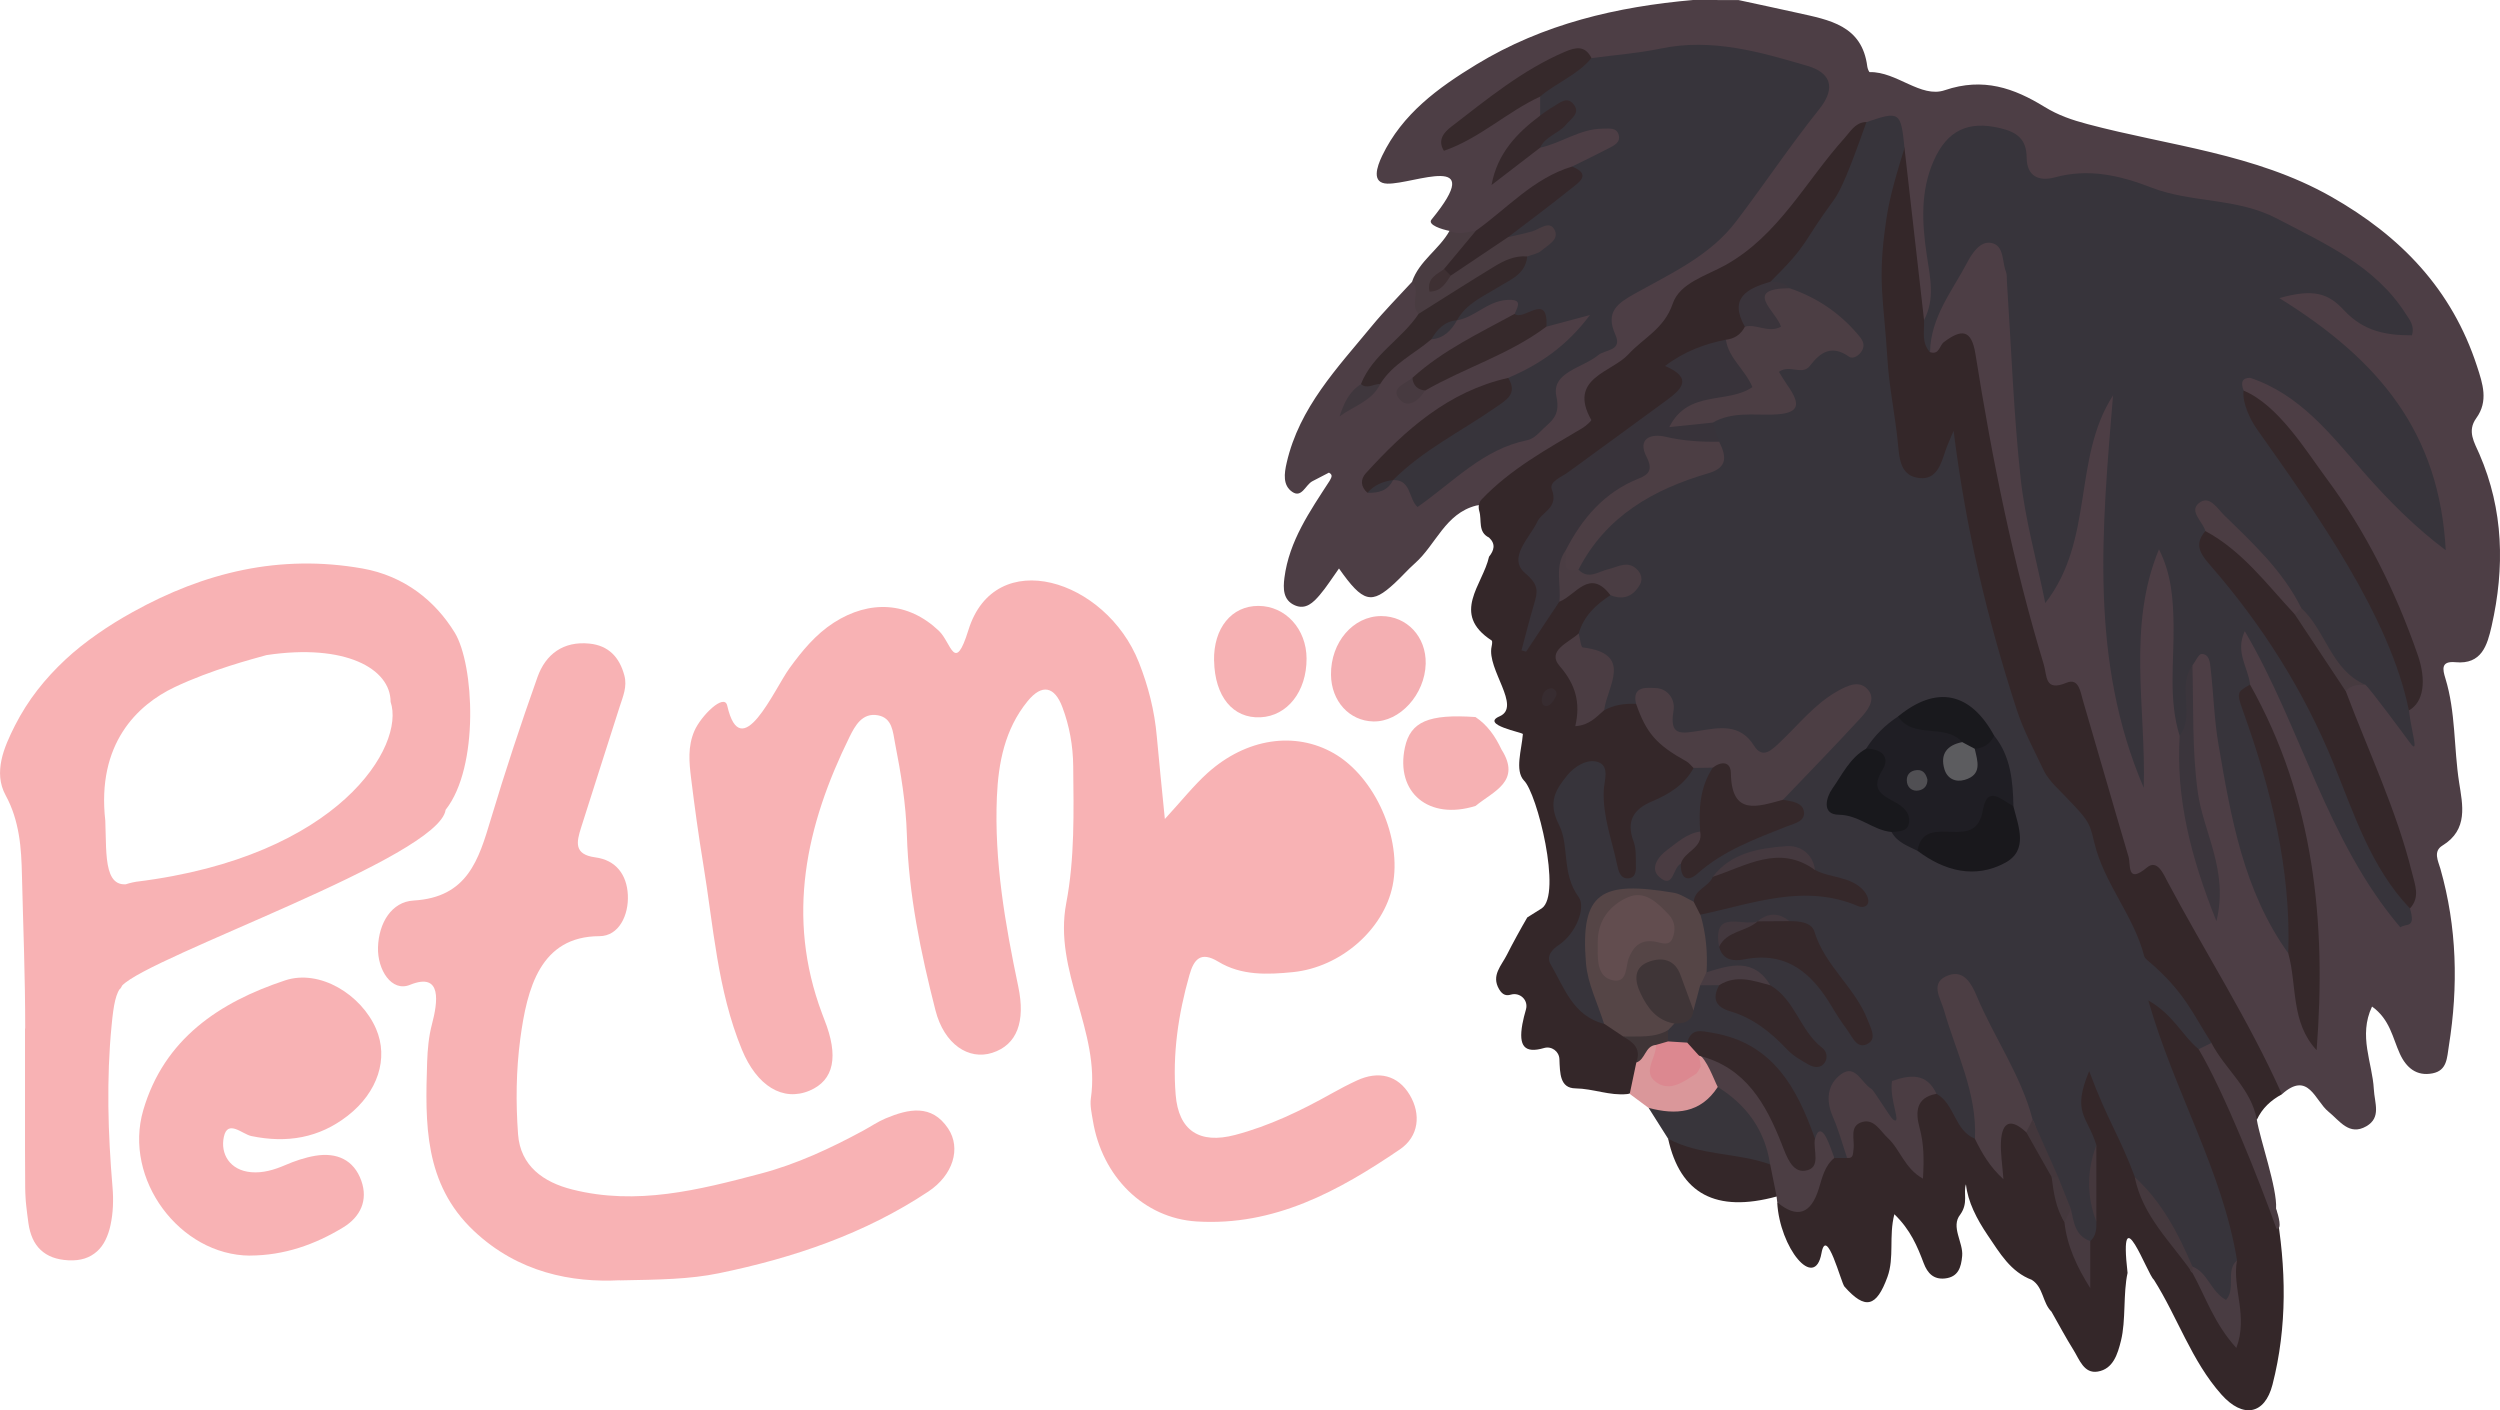 <?xml version="1.0" encoding="UTF-8"?>
<svg id="Layer_1" xmlns="http://www.w3.org/2000/svg" viewBox="0 0 390.74 220.41">
  <defs>
    <style>
      .cls-1 {
        fill: #372c30;
      }

      .cls-2 {
        fill: #342729;
      }

      .cls-3 {
        fill: #45393e;
      }

      .cls-4 {
        fill: #493c41;
      }

      .cls-5 {
        fill: #473b40;
      }

      .cls-6 {
        fill: #473a40;
      }

      .cls-7 {
        fill: #35282b;
      }

      .cls-8 {
        fill: #4c3e44;
      }

      .cls-9 {
        fill: #45383d;
      }

      .cls-10 {
        fill: #4d3e45;
      }

      .cls-11 {
        fill: #43383e;
      }

      .cls-12 {
        fill: #35292b;
      }

      .cls-13 {
        fill: #19191d;
      }

      .cls-14 {
        fill: #18181c;
      }

      .cls-15 {
        fill: #f4afb2;
      }

      .cls-16 {
        fill: #3a343b;
      }

      .cls-17 {
        fill: #624d4f;
      }

      .cls-18 {
        fill: #36292b;
      }

      .cls-19 {
        fill: #43373c;
      }

      .cls-20 {
        fill: #38353b;
      }

      .cls-21 {
        fill: #dc8890;
      }

      .cls-22 {
        fill: #3f3537;
      }

      .cls-23 {
        fill: #3e3033;
      }

      .cls-24 {
        fill: #1f1e24;
      }

      .cls-25 {
        fill: #4a3d43;
      }

      .cls-26 {
        fill: #19181c;
      }

      .cls-27 {
        fill: #4a3c42;
      }

      .cls-28 {
        fill: #3f373d;
      }

      .cls-29 {
        fill: #504f53;
      }

      .cls-30 {
        fill: #44383d;
      }

      .cls-31 {
        fill: #37343b;
      }

      .cls-32 {
        fill: #36292c;
      }

      .cls-33 {
        fill: #f8b2b4;
      }

      .cls-34 {
        fill: #483c42;
      }

      .cls-35 {
        fill: #45393f;
      }

      .cls-36 {
        fill: #4b3d43;
      }

      .cls-37 {
        fill: #5c5c5f;
      }

      .cls-38 {
        fill: #35282a;
      }

      .cls-39 {
        fill: #38333a;
      }

      .cls-40 {
        fill: #3b353c;
      }

      .cls-41 {
        fill: #f6b1b3;
      }

      .cls-42 {
        fill: #554546;
      }

      .cls-43 {
        fill: #493c42;
      }

      .cls-44 {
        fill: #da979a;
      }
    </style>
  </defs>
  <path class="cls-10" d="M264.68,0c2.35,0,4.69,0,7.04.01,3.09.67,6.17,1.32,9.26,2.01,4.92,1.1,10.06,1.93,10.87,8.38.04.31.26.87.38.87,4.23-.09,7.99,4.11,11.73,2.83,6.03-2.05,10.84-.31,15.57,2.59,2.18,1.34,4.3,2.06,6.75,2.71,12.78,3.4,26.16,4.6,38.04,11.32,10.91,6.18,18.92,14.51,22.83,26.53.88,2.7,1.82,5.44-.12,8.11-1.47,2.03-.29,3.81.49,5.61,3.79,8.74,3.98,17.75,1.91,26.89-.68,2.99-1.55,6.03-5.65,5.64-2.32-.22-2,1.14-1.58,2.51,1.63,5.3,1.31,10.86,2.15,16.28.54,3.48,1.47,7.38-2.61,9.87-1.48.91-.67,2.39-.31,3.64,2.59,9.12,2.81,18.34,1.32,27.66-.3,1.87-.26,3.85-2.55,4.3-2.49.49-4.11-.87-5.11-3.06-1.13-2.47-1.54-5.37-4.35-7.38-2.17,4.6.06,8.77.28,12.91.11,2.17,1.2,4.43-1.17,5.8-2.69,1.55-4.17-.87-5.93-2.29-2.1-1.7-3.12-6.43-7.26-2.72-2.3-.47-2.95-2.5-3.92-4.2-4.65-8.05-9-16.27-13.52-24.39-1.04-1.86-1.86-3.79-4.55-4.06-2.8-.28-3.44-2.81-4.13-5.04-2.07-6.65-3.62-13.46-5.93-20.05-.73-2.08-1.45-3.89-3.82-4.8-2.62-1.01-3.15-3.7-3.84-6.08-3.79-13.09-6.61-26.4-9-39.8-.63-3.53.16-8.45-6.26-6.66-.5.14-.91-.86-1.18-1.48,1.43-4.84,2.31-9.92,5.17-14.2,1.39-2.08,3.27-4.14,6.15-3.29,2.54.75,3.42,3.2,3.6,5.55.32,4.15,1.25,8.25,1.24,12.39-.02,10.69.93,21.24,3.55,31.62.29,1.15.35,2.3.14,3.13,3.03-6.47,2.67-14,4.43-21.08.76-3.08.75-7.96,4.77-7.68,4.4.31,3.11,5.13,3.11,8.21,0,5.65-1.17,11.23-1.89,16.82-1.13,8.74,1.89,17.11,2.26,25.71.05,1.13.07,2.29.29,3.42-.97-6.78-.74-13.61-.64-20.42.08-5.76,2.35-10.58,4.74-9.91,4.83,1.34,3.94,5.95,4.23,9.55.54,6.78-1.31,13.59.02,20.39-.27,8.55,1.82,16.68,3.94,23.24-3.75-9.99-4.53-21.92-4.29-34,.53-1.66,1.33-3.44,3.34-2.84,2.12.64,2.77,2.83,2.86,4.85.3,6.82,1.83,13.43,3.19,20.07,1.6,7.81,4.12,15.32,8.21,22.21,1.56,3.29,1.48,6.97,2.19,10.25-.15-17.44-2.37-34.64-10.64-50.54-.53-1.92-1.75-3.6-1.94-5.63-.16-1.67-.42-3.55,1.5-4.31,1.65-.65,2.88.67,3.79,1.81,3.05,3.82,4.76,8.41,6.19,12.95,3.02,9.6,7.97,18.18,13.07,26.71.5.84.95,1.94,2.17.73.54-3.44-.99-6.45-2.02-9.5-1.91-5.66-4.05-11.24-6.35-16.76-.83-1.98-1.82-3.96-1.06-6.23.61-1.27,1.67-1.84,3.02-1.93,2.56-.88,4.02,3.98,6.92,1.3,1.3-1.06.95-2.3.5-3.63-4.97-14.51-12.7-27.37-23.09-38.64-.32-.35-.85-.5-1.28-.77-1.05-.79-1.95-1.68-2.09-3.08-.01-1.12.4-2,1.43-2.53,4.56-.91,7.48,2.06,10.49,4.61,5.23,4.42,9.28,9.97,14.03,14.86,1.27,1.3,2.45,2.72,4.89,4.36-1.38-6.2-3.32-11.28-6.3-15.94-3.8-5.96-8.64-10.89-14.52-14.88-2.14-1.46-6.12-2.94-4.16-6.22,1.96-3.29,5.6-1.49,8.57-.34,3.19,1.23,5.1,4.79,9.45,5.1-2.15-4.7-5.93-7.18-9.66-9.32-6.76-3.87-13.64-7.68-21.79-7.93-1.99-.06-3.93-.69-5.81-1.38-4.75-1.73-9.54-2.78-14.66-1.93-3.15.52-5.7-.65-6.65-3.87-.8-2.72-2.65-3.69-5.17-3.79-2.66-.1-4.29,1.53-5.46,3.68-2.45,4.5-2.13,9.33-1.37,14.12.52,3.22.25,6.29-.77,9.33-.45,1.34-1.19,2.05-2.51.77-3.26-7.98-2.98-16.5-3.73-24.84-1.15-1.53,1.1-6.31-3.95-4.13-3.3,2.62-5.78,5.96-8.2,9.34-3.12,4.37-6.35,8.75-11.18,11.23-8.67,4.45-12.95,13.63-20.86,18.84-.8.53-1.75,1.47-1.64,2.41.61,5.42-3.61,6.97-7.09,9.11-2.83,1.74-5.91,3.13-7.96,5.9-1.16,1.57-2.94,1.21-4.51,1.53-4.85,1.24-6.28,6.11-9.57,9.02-1.12.99-2.1,2.13-3.2,3.14-3.57,3.29-4.89,3.06-8.67-2.33-1.08,1.51-1.96,2.92-3.03,4.17-.97,1.13-2.15,2.32-3.84,1.6-1.91-.81-1.86-2.68-1.66-4.3.74-5.78,4-10.43,7.06-15.16.22-.45.63-.91-.1-1.29-.87.45-1.74.9-2.6,1.35-1.07.57-1.65,2.67-3.13,1.66-1.5-1.02-1.27-2.85-.87-4.57,1.98-8.63,7.91-14.8,13.27-21.31,1.99-2.42,4.21-4.65,6.33-6.96,3.46.57,1.24,3.46,2.09,5.09-.55,2.61-2.34,4.27-4.35,5.81-2,1.52-3.48,3.51-4.74,5.67-.2.22-.41.43-.65.62.44.5-.1.72-.05.05.05-.66-.08.21.36-.28.5-.57.94-1.17,1.31-1.82,2-3.26,5.03-5.37,8.15-7.37,1.51-.57,2.91-1.3,3.97-2.58.37-.32.78-.57,1.22-.79,2.18-1.11,4.12-2.71,6.74-2.87,3.15-.19,4.54.73,2.95,3.97-4.44,4.43-10.66,6.2-15.31,10.17.07-.05.07-.04.07-.04,0,0,.22-.15.28-.2,5.92-3.99,12.59-6.4,18.7-9.89,2.42-.57,5.44-3.17,7.11-.25,1.52,2.66-1.6,4.66-3.58,6.28-2.54,2.08-5.15,4.14-8.48,4.88-8.24,2.46-15.07,7.02-20.39,13.7.55.23,1.04.02,1.55-.06.45-.08.88-.07,1.32-.01,2.54,1.56,4.75,1.52,7.15-.63,3.1-2.78,6.75-4.82,10.71-6.24,2.29-.82,4.29-2.04,4.53-4.75.32-3.57,2.57-5.66,5.4-7.27,2.13-1.21,3.71-2.54,3.71-5.34,0-2.8,1.94-4.63,4.31-5.63,12.92-5.44,19.42-17.18,27.32-27.57,2.41-3.17.55-4.46-2.28-5.22-6.76-1.81-13.52-3.32-20.64-1.96-3.38.65-6.85,1.48-10.37.78-1.75-1.03-3.29-.57-5.07.26-5.14,2.39-9.43,6.02-13.78,9.01,1.94-1.17,4.06-2.63,6.23-4,1.53-.97,3.14-1.98,4.99-.56.63.82.76,1.74.59,2.73-.94,3.15-3.91,4.72-5.67,7.24,1.37-1.6,3.06-2.73,5-3.54,2.1-.97,4.27-1.8,6.46-2.51,2.46-.8,5.38-1.23,6.44,1.63,1.11,2.98-1.77,4.19-3.93,5.39-1.02.56-2.24.58-3.26,1.15-5.95,2.3-10.09,7.36-15.64,10.28-1.74.31-3.54.83-4.61-1.28-1.19-.23-3.5-.95-2.83-1.77,8.8-10.76-2.7-5.53-6.89-5.62-2.54-.06-1.64-2.64-.83-4.34,3.16-6.57,8.72-10.62,14.75-14.29,10.45-6.35,21.93-9.03,33.93-10.08Z"/>
  <path class="cls-33" d="M182.05,128.02c2.66-2.89,4.5-5.23,6.67-7.19,6.08-5.47,13.7-6.57,19.77-3.08,6.43,3.7,10.68,13.28,9.17,20.68-1.39,6.83-8.09,12.75-15.58,13.51-3.98.4-8.06.56-11.66-1.63-2.76-1.68-3.82-.38-4.52,2.09-1.74,6.12-2.66,12.34-2.15,18.7.45,5.6,3.71,7.76,9.29,6.29,5.34-1.41,10.27-3.78,15.07-6.47,1.3-.73,2.62-1.42,3.98-2.05,3.38-1.56,6.41-.82,8.25,2.27,1.79,3.01,1.43,6.49-1.55,8.51-9.57,6.51-19.63,12.02-31.77,11.26-8.24-.51-14.78-7-16.21-15.78-.19-1.15-.47-2.35-.31-3.47,1.52-10.52-5.89-19.84-3.85-30.5,1.34-7.03,1.16-14.24,1.09-21.4-.03-3.21-.59-6.31-1.7-9.25-1.19-3.16-3.14-3.75-5.46-.88-3.53,4.35-4.54,9.58-4.77,14.92-.43,10.03,1.29,19.87,3.34,29.64,1.15,5.48-.18,9.11-4.06,10.36-3.69,1.19-7.52-1.33-8.88-6.64-2.3-9-4.19-18.12-4.47-27.46-.15-4.84-.92-9.57-1.85-14.3-.34-1.77-.42-3.93-2.66-4.35-2.46-.46-3.59,1.64-4.44,3.35-6.83,13.86-9.98,28.13-4.31,43.25.12.31.23.62.35.93,2.3,5.77,1.53,9.51-2.29,11.13-4.19,1.77-8.25-.74-10.58-6.4-3.85-9.35-4.45-19.37-6.07-29.17-.73-4.41-1.33-8.85-1.88-13.29-.3-2.46-.54-4.92.52-7.36,1.03-2.37,4.67-5.96,5.13-3.96,2.16,9.51,7.36-2.58,9.74-5.85,1.97-2.71,4.07-5.27,6.92-7.11,5.59-3.59,11.62-3.29,16.43,1.28,1.94,1.85,2.45,6.83,4.61-.13,4.14-13.36,21.5-7.98,26.64,5.05,1.47,3.72,2.45,7.56,2.8,11.56.35,3.95.77,7.9,1.26,12.91Z"/>
  <path class="cls-33" d="M3.94,160.76c0-2-.02-3.99-.05-5.99s-.08-4-.13-5.99-.11-3.99-.17-5.99-.11-3.99-.16-5.99c-.02-1.07-.06-2.13-.13-3.18s-.18-2.1-.36-3.15-.42-2.08-.75-3.11-.76-2.05-1.31-3.06c-.49-.9-.75-1.81-.84-2.74s0-1.86.19-2.78.51-1.85.88-2.75.8-1.79,1.23-2.64c1.02-2,2.2-3.85,3.52-5.55s2.78-3.27,4.34-4.73,3.25-2.78,5.02-4.02,3.62-2.38,5.54-3.44c2.79-1.55,5.62-2.89,8.5-4s5.8-1.97,8.78-2.58,6.01-.94,9.11-.99,6.26.2,9.5.77c3.27.58,6.11,1.84,8.52,3.58s4.38,3.96,5.9,6.44,2.49,7.72,2.42,13.18-1.18,11.15-3.84,14.52c-.5,3.7-12.08,9.43-24.07,14.8s-24.37,10.39-26.5,12.68c-2.02,4.79-10.38-14.16,2.22-16.24,31.8-3.92,42.08-21.3,39.75-28.12,0-2.59-1.77-4.88-5.08-6.29s-8.16-1.94-14.33-1.01c-2.15.61-8.53,2.25-14.37,5.02-5.83,2.78-12.17,8.85-10.81,20.86.22,5.53-.37,11.61,4.83,9.53,1.22,8.48-1.73,15.65-2.22,16.24s-.83,1.34-1.07,2.34-.4,2.26-.55,3.85c-.21,2.12-.35,4.24-.43,6.35s-.1,4.22-.08,6.33.1,4.22.21,6.33.26,4.22.44,6.33c.04.49.07.99.08,1.48s0,1-.02,1.5-.07,1-.13,1.49-.15.98-.25,1.46c-.18.85-.45,1.63-.79,2.32s-.78,1.29-1.32,1.77-1.17.86-1.91,1.1-1.59.34-2.56.29c-.93-.05-1.76-.21-2.48-.48s-1.34-.66-1.86-1.15-.94-1.09-1.25-1.79-.54-1.51-.66-2.41c-.06-.45-.12-.91-.18-1.36s-.11-.91-.16-1.36-.09-.91-.11-1.37-.05-.91-.05-1.36c-.01-2.08-.02-4.16-.03-6.24s0-4.16,0-6.24,0-4.16,0-6.24,0-4.16,0-6.24c-.04,0-.05,0-.04,0h.04s.04,0,.04,0,0,0-.04,0Z"/>
  <path class="cls-33" d="M96.89,200.1c-7.46.39-15.88-1.16-22.83-7.72-7.81-7.37-7.61-16.85-7.3-26.39.07-1.99.25-4.02.76-5.93.86-3.29,1.69-8.22-3.45-6.13-2.85,1.16-5.09-2.33-4.99-5.85.11-3.83,2.13-7.13,5.55-7.33,8.47-.49,10.19-6.4,12.1-12.76,2.23-7.44,4.67-14.82,7.27-22.14,1.28-3.62,4.06-5.66,8.1-5.26,3.01.29,4.73,2.13,5.49,5,.46,1.74-.22,3.26-.73,4.84-2.03,6.3-4.02,12.62-6.04,18.93-.71,2.24-1.16,4.19,2.21,4.64,3.26.43,4.94,2.72,5.1,5.86.16,3.15-1.38,6.45-4.44,6.46-9.25.02-11.32,8.17-12.37,16.03-.66,5-.71,9.97-.35,14.92.36,4.97,3.97,7.51,8.46,8.64,10.07,2.55,19.78.08,29.43-2.47,5.65-1.49,10.93-3.95,16.06-6.73,1.17-.63,2.28-1.4,3.5-1.91,3.56-1.49,7.19-2.29,9.77,1.58,2.06,3.09.77,7.29-3.09,9.85-9.97,6.62-21.07,10.37-32.72,12.77-4.61.95-9.24,1-15.52,1.12Z"/>
  <path class="cls-2" d="M240.97,141.97c3.2-2.19-.73-18.07-2.8-20-1.43-1.57-.34-4.77-.15-7.24.02-.25-6.71-1.45-3.64-2.77,3.48-1.51-2.02-7.34-1.25-10.9.07-.32.16-.86,0-.96-6.42-4.18-1.36-8.7-.4-13.09.8-1,1.07-1.99,0-2.99-1.78-.86-1.1-2.71-1.52-4.12-.19-.64-.11-1.35.36-1.84,4.5-4.74,10.19-7.85,15.75-11.15.55-.33,1.46-1.15,1.39-1.28-3.71-6.53,3.22-7.43,5.79-10.24,2.37-2.59,5.6-3.98,6.94-7.93,1.1-3.24,5.24-4.36,8.26-6.04,8.3-4.64,12.51-13.08,18.56-19.8.95-1.06,1.62-2.31,3.12-2.53.19-.03.4-.01.59.02,2.76.52,3.46,1.49,2.11,3.64-4.82,7.68-8.84,15.98-16.15,21.79-.15.12-.33.22-.52.29-2.94,1.15-3.73,3.58-3.8,6.43,0,.26-.05.53-.17.76-.62,1.26-1.61,2.08-3.01,2.44-3.14,1.17-6.89,1.62-6.68,6.42.05,1.13-1.22,1.93-2.14,2.62-3.17,2.38-5.83,5.51-9.33,7.32-5.35,2.76-7.85,7.71-10.7,12.44-.97,1.62-1.27,4.38-.5,6.11,1.44,3.23.1,6.09-1.05,8.25.47-1.13,1.14-3.36,3.02-4.9,2.8-1.57,5.51-4.96,8.61-1.16.34.42.5.97.42,1.5-.44,2.82-3,4.4-4.34,6.71-.11.19-.25.37-.42.51-1.38,1.16-2.67,2.61-.85,4.15,1.73,1.47-.11,5.95,4.28,4.93,1.34-.74,2.72-.96,4.14-.7.56.1,1.04.46,1.32.96,2.09,3.76,4.93,6.87,8.36,9.46.5.38.82.98.76,1.61-.21,2.14-1.75,3.53-3.51,4.5-3.35,1.86-5.62,4.05-4.5,8.27.16.6-.05,1.32-.13,1.98-.17,1.38-.61,2.69-2.13,3.03-1.77.4-2.86-.74-3.53-2.14-1.44-3.03-2.02-6.31-2.5-9.61-.1-.65-.09-1.32-.12-2-.09-2.01-3.02-2.54-3.62-.62-.11.35-.12.7-.03,1.02,1.06,3.6-.06,7.73,1.86,10.81,2.12,3.39,1.47,6.49.25,9.44-2.91,7.02-2.64,8.63,3.77,13.25.05.04.1.07.16.1,1.17.7,2.37,1.35,3.51,2.11,2.29,1.24,2.92,3.19,2.37,5.63-.23,1.66-.65,3.21-2.05,4.23-.24.18-.53.28-.83.31-2.71.28-5.29-.85-8.05-.89-2.46-.03-2.43-2.35-2.52-4.58-.05-1.21-1.23-2.07-2.39-1.73-3.05.89-4.02-.26-3.4-3.72.14-.77.34-1.54.56-2.3.42-1.45-.92-2.74-2.37-2.32-.65.19-1.26.11-1.82-.84-1.28-2.17.36-3.68,1.24-5.44.75-1.51,2.29-4.31,3.16-5.79"/>
  <path class="cls-2" d="M317.6,200.05c-3.38-1.26-5.04-4.22-6.92-6.97-1.73-2.56-3.12-5.25-3.41-7.98-.46,1.38.42,2.88-.89,4.73-1.53,1.89.49,4.37.3,6.46-.16,1.8-.61,3.31-2.71,3.53-1.76.18-2.71-.82-3.3-2.38-.99-2.62-2.06-5.22-4.59-7.66-.89,3.45.03,6.75-1.08,9.8-1.72,4.72-3.46,5.19-6.72,1.51-.53-.6-2.8-9.62-3.59-5.22-1.06,5.93-6.54-.85-6.92-7.95,3.05,1.07,4.74.01,5.28-3.2.3-1.8,1.1-3.43,2.67-4.54.53-.4,1.15-.64,1.67-1.06,2.65-6.47,4.44-6.78,9.27-1.7.65.69.98,1.75,2.12,2.01-.01-3.67-2.55-8.33,3.73-9.49,4.2.5,4.14,5.28,7.1,7.02.57.58,1.05,1.22,1.34,1.99,1.28-4.8,2.64-5.35,6.84-2.79,1.57,2.45,2.76,5.1,4.13,7.67.7,2.29,1.17,4.65,2.04,6.89.86,3.06,1.62,6.15,2.02,9.31-.29-2.07-.98-4.08-.61-6.23.42-1.19.71-2.39.71-3.66.16-3.5.33-6.99-.85-10.37-.66-3.58-2.34-6.93-2.43-10.61-.05-2.15-.14-4.75,2.38-5.44,2.67-.74,3.71,1.73,4.5,3.68,2.06,5.05,3.97,10.16,5.21,15.49,1.14,6.21,5.83,10.35,9,15.37,1.82,3.1,3.17,6.46,5,8.91-1.54-2.89-.06-6.79-1.44-10.24-1.61-9.19-5.07-17.76-8.74-26.26-1.38-3.19-2.74-6.38-3.55-9.76-.41-1.72-1.22-3.88.81-4.91,1.88-.95,3.32.76,4.72,1.9,1.71,1.39,2.41,3.53,3.87,5.11,4.46,6.52,7.81,13.55,9.65,21.26.75,1.46.39,3.28,1.5,4.63,1.63,9.21,1.8,18.45-.53,27.52-1.21,4.71-4.64,5.29-7.97,1.55-4.69-5.26-6.85-12.08-10.57-17.96-.98-.75-5.54-13.55-4.11-1.06-.71,3.2-.24,7.42-1.03,10.59-.52,2.1-1.22,4.43-3.63,4.83-2.16.36-2.86-1.88-3.79-3.37-1.22-1.95-2.3-3.99-3.44-5.99-1.43-1.4-1.24-3.81-3.07-4.97Z"/>
  <path class="cls-2" d="M297.66,23.09c1.02,8.97,2.04,17.95,3.06,26.92,1.24,1.5-.25,3.52.95,5.03,1.44.47,1.45-1.05,2.16-1.58,2.7-2.02,4.3-2.08,4.93,1.9,2.6,16.38,5.86,32.62,10.68,48.52.53,1.75.09,4.28,3.55,2.83,1.94-.81,2.18,1.49,2.58,2.83,2.39,8.11,4.7,16.25,7.11,24.36.37,1.23-.32,4.36,2.89,1.68,1.6-1.34,2.59,1.06,3.18,2.18,5.91,11.12,12.75,21.74,17.9,33.27-1.72.93-3.1,2.19-3.92,4-3.83-3.36-5.77-8.03-8.48-12.17-2.93-4.49-5.42-8.97-9.8-12.74-4.41-3.79-6.6-10.25-8.39-16.17-1.26-4.18-2.37-8.3-6.63-10.61-.99-.53-1.59-1.7-2.11-2.74-7.53-15.08-10.53-31.35-13.03-47.04-.64,1.36-2.26,2.85-4.84,2.37-2.84-.53-4.06-2.73-4.58-5.32-1.24-6.19-1.82-12.49-2-18.78-.21-7.8-1.89-15.53-1.1-23.37.48-4.72,2-6.06,5.87-5.38Z"/>
  <path class="cls-33" d="M39.08,196.25c-10.99-.06-19.84-11.96-16.69-22.73,3.26-11.16,11.92-16.89,22.17-20.29,5.42-1.8,11.91,2.22,14.22,7.58,1.98,4.59.29,9.9-4.44,13.58-4.48,3.49-9.52,4.32-15.06,3.17-1.4-.29-3.69-2.65-4.29.11-.58,2.66.92,5.25,4.26,5.54,1.83.16,3.59-.36,5.31-1.1,1.51-.65,3.11-1.2,4.73-1.47,3.33-.55,6.01.62,7.18,3.9,1.09,3.06-.14,5.65-2.8,7.28-4.45,2.72-9.28,4.4-14.58,4.42Z"/>
  <path class="cls-41" d="M189.75,103.28c-.1-5.1,2.74-8.6,6.95-8.58,4.22.02,7.5,3.61,7.51,8.23.02,5.14-3,8.98-7.2,9.18-4.31.21-7.15-3.25-7.25-8.84Z"/>
  <path class="cls-15" d="M215.89,96.29c4.03.01,7.04,3.25,6.94,7.45-.12,4.79-4.03,9.11-8.18,9.02-3.76-.08-6.58-3.18-6.62-7.3-.06-5.07,3.47-9.18,7.86-9.17Z"/>
  <path class="cls-41" d="M230.61,112.07c1.89,1.25,3.11,3.05,4.06,5.06,3.18,5.01-1.27,6.54-4.04,8.83-7.29,2.3-12.56-2.07-11.05-9.13.87-4.04,3.7-5.26,11.02-4.76Z"/>
  <path class="cls-8" d="M286.71,180.97c-1.52,1.24-1.9,3.06-2.43,4.79q-1.85,6.02-6.5,2.16c-.05-.3-.08-.61-.11-.91-1.57-.99-2.26-2.52-2.62-4.25-.43-5.17-4.08-8.37-7.29-11.83-1.24-1.17-2.43-2.37-2.84-4.11-.08-.75.07-1.45.55-2.06,5.17-1.3,7.86,2.23,10.53,5.57,2.15,2.69,3.18,6.1,5.02,9.03,1.05-.69,1.15-1.58,1.56-2.29,3.76-1.73,4.45-1.08,4.14,3.91Z"/>
  <path class="cls-20" d="M268.48,169.89c4.52,2.82,7.38,6.76,8.18,12.09-6.1,1.78-11.57,1.01-15.95-4.02-1.02-1.61-2.03-3.21-3.05-4.82,3.43-1.67,7.13-2.45,10.83-3.26Z"/>
  <path class="cls-2" d="M260.71,177.97c4.98,2.69,10.77,2.16,15.96,4.02.33,1.67.67,3.34,1.01,5.02-9.48,2.58-15.07-.4-16.96-9.04Z"/>
  <path class="cls-4" d="M221.73,49.06c-1.46-1.45.42-3.58-1.03-5.03,1.11-3.26,4.24-5.04,5.85-7.94,1.39.68,2.76.16,4.14-.05,1.06,2.95-1.55,3.75-2.97,5.13.09-.07.03-.05.11-.11,2.81-1.88,4.86-4.73,8.27-5.57.78-.28,1.59-.42,2.37-.66,1.99-.62,4.43-1.92,5.57.76,1.1,2.57-1.02,4.16-3.05,5.41-.42.26-.91.37-1.37.49-4.93.15-8.31,3.57-12.17,5.91-1.8,1.09-3.29,2.87-5.71,1.65Z"/>
  <path class="cls-44" d="M268.48,169.89c-2.69,4.13-6.55,4.41-10.83,3.26-.98-.73-1.95-1.46-2.93-2.18.34-1.63.68-3.26,1.03-4.9,1.13-.99.77-3.4,3.1-3.24.97,3.71,2.9,3.14,6.61,1.93,1.29.74,2.37,3.88,3.02,5.14Z"/>
  <path class="cls-27" d="M345.64,163.01c2.14,4.14,6.23,7.13,7.1,12.02.47,2.99,3.21,10.72,3,13.87.37,1.09,1.01,3.35.06,3.14-2.6-7.35-8.18-21.37-12.16-28.05.03-1.64.83-1.7,2-.97Z"/>
  <path class="cls-31" d="M345.64,163.01c-.67.32-1.34.65-2,.97-2.56-2.09-3.91-5.36-7.87-7.62,4.09,14.31,11.59,26.63,13.87,40.63-.47.54-.33,1.24-.49,1.86-.45,1.75,1.33,4.54-1.23,5.11-2.29.51-2.68-2.47-3.84-3.97-.41-.52-.84-1.03-1.29-1.5-2.93-4.91-6.3-9.54-9.12-14.52-2.39-6.46-4.27-8.82-7.14-16.56-2.75,6.6-.3,6.95,1.13,11.58-.78,3.98-.78,7.96,0,11.94.01,1.11-.02,2.22-.95,3.04-4.34.95-2.55-3.28-4.03-4.75-.21-1.83-1.61-3.3-1.61-5.19-1.84-2.72-2.42-6.06-4.32-8.75-3.53-4.87-4.91-10.86-8.25-15.83-.8-1.19-.92-2.86-2.88-3.81.63,5.08,2.95,9.37,3.89,13.99.57,2.83,2.02,5.83-.83,8.35-3.21-1.3-3.14-5.41-6-7.02-1.96-1.63-4.04-.57-6.08-.24-1,.5,1.26,5.71.07,5.66-1.01-.04-5.09-5.06-5.99-5.45-2.05-.9-2.67,0-2.57,1.97.15,2.7,1.31,5.33.57,8.09-.66,0-1.32,0-1.97,0-.42-1.07-.75-2.18-1.27-3.19-.65-1.24-1.34-1.42-1.76.19-2.94,0-2.96-2.67-3.82-4.41-2.47-5-6.03-8.53-11.57-10.01-1.75-.47-3.19-.34-4.7.44-1.04.2-2.01.05-2.89-.55-.58-.57-.79-1.28-.75-2.08.12-.75.46-1.4.93-1.98.76-.86,1.57-1.68,2.23-2.63.72-1.22,1.21-2.62,2.49-3.43.95-.39,1.9-.39,2.85-.03,3.45,4.32,9.31,5.51,12.82,9.84-1.55-2.84-3.27-5.52-5.41-7.92-1.42-2.24-3.65-2.68-6.06-2.73-1.43-.03-3.05.62-4.08-1.03-1.24-2.64-1.55-5.37-.79-8.19,6.46-5.06,13.84-5.7,20.93-4.68-.55-.2-1.76-.69-2.74-1.6-3.96-4.37-8.7-3.96-14.08,1.26-1.32,1.5-2.69,2.94-4.72,3.47-3.07-.26-5.95-1.45-9.18-1.29-3.98.2-5.62,2.09-5.87,5.77-.19,2.84.03,5.61,1.2,8.23.82,1.84,1.61,3.66.22,5.58-4.84-1.25-6.2-5.66-8.34-9.32-.74-1.25.29-2.34,1.21-2.95,2.86-1.88,4.32-5.99,3.18-7.54-2.71-3.69-1.43-8.05-3.05-11.23-1.89-3.69-.45-5.66,1.28-7.82,1.03-1.29,3.1-2.64,4.79-2.06,1.88.64.97,2.92.9,4.42-.18,4.09,1.3,7.82,2.1,11.69.21.99.53,2.15,1.72,2.07,1.32-.09,1.21-1.39,1.2-2.33-.01-1.15.03-2.39-.36-3.43-1.19-3.17-.03-5.05,2.91-6.28,2.63-1.11,5.03-2.57,6.47-5.2.89-.92,1.89-.94,2.96-.37,1.67,3.45-.15,6.63-.76,9.9-.98,1.82-2.87,2.58-4.43,3.73-1.38,1.01-.39,1.11.45,1.33,1.01.35,1.85.3,2.71-.47,2.86-2.56,6.34-4.02,9.85-5.44,1.62-.66,3.68-1.1,2.69-3.7-.1-2.86,2-4.43,3.67-6.25,2.55-2.78,5.57-5.14,7.35-8.67-3.25.57-5.33,2.87-7.44,5.03-3.05,3.12-6.02,5.22-10.29,1.68-1.88-1.56-4.49-.82-6.8-.65-2.69.2-4.55-.55-4.97-3.56-.32-2.26-1.22-3.91-3.97-2.59-1.75-.07-3.44.14-5,1.01-1.59-3.06-.54-7.33-4.45-9.41-.72-.38-.21-1.8.47-2.59.78-2.71,2.67-4.51,4.95-5.98,1.45-1.24,2.02-2.18-.57-2.69-1.71-.34-4.01,1.6-5.1-1.24.72-5.85,4.8-9.13,9.42-11.77,2.98-1.7,5.81-3.71,9.11-4.84,1.46-.5,2.81-1.11,2.47-3.08-.3-1.16-.51-2.32,0-3.48,1.74-2.91,4.82-2.33,7.48-2.83,1.52-.29,3.69.05,2.83-2.68-.95-3,.5-4.18,3.22-4.8,2.38-.54,4.08-2.86,7.3-2.49-2.26-3.67-5.75-4.8-8.72-6.58-.91-.74-2.01-1.3-2.44-2.5,6.24-6.19,4.75-5.77,9.9-12.76,1.12-1.51,2.5-4.77,5.12-12.21,5.2-1.78,5.39-1.65,5.96,4.03-1.96,6.28-2.5,8.81-2.89,11.5-1.37,9.35-.36,12.06.22,21.5.27,4.45,1.23,8.85,1.65,13.3.23,2.47.46,5,3.36,5.3,2.7.28,3.36-2.2,4.06-4.28.25-.75.59-1.47,1.27-3.12,1.95,15.58,5.36,29.73,9.87,43.6,1.07,3.3,2.76,6.4,4.25,9.55.42.88,1.27,1.87,1.72,2.33,5.36,5.51,5.31,5.37,6.16,8.91,1.54,6.43,6.17,11.39,7.79,17.72.07.29.44.6.61.74,5.7,4.82,6.98,8.29,9.92,12.85Z"/>
  <path class="cls-31" d="M301.67,55.05c-1.4-1.47-.87-3.31-.95-5.03,1.77-3.33.93-6.76.42-10.19-.74-4.98-1.01-9.94,1.09-14.7,2.12-4.8,5.42-6.28,10.36-5.11,2.61.62,4.15,1.68,4.17,4.62.02,2.85,1.83,3.78,4.41,3.08,5.25-1.44,10.17-.31,15.07,1.59,6.32,2.45,13.39,1.56,19.66,4.86,7.53,3.96,15.3,7.35,20.11,14.88.61.95,1.42,1.88.96,3.36-4,.01-7.54-.61-10.6-3.91-2.45-2.64-4.69-3.43-10.12-1.91,15.66,9.71,25.03,21.07,26.01,39.41-4.78-3.58-8.9-7.72-12.8-12.17-5.11-5.84-9.93-12.17-17.78-14.78q-1.8.02-1,2l2.01,1.96c7.64,12.54,15.31,25.07,21.95,38.18,1.07,2.12,3.15,3.99,2.04,6.78-1.09,3.25,2.13,11.06-.09,8.01-.54-.74-6.17-8.39-6.92-8.98-3.36-.21-5.53-1.87-6.98-4.99-1.01-2.18-2.63-4.08-4.05-6.07-2.9-4.94-6.47-9.33-10.82-13.06-.73-.62-1.89-2-2.08.46-.8,2.21.86,3.53,2,4.77,10.81,11.7,17.03,26,22.89,40.46,1.85,4.55,5.54,8.25,6.03,13.39.96,3.24-.54,2.29-1.5,2.98-11.54-13.57-15.46-31.23-24.31-46.29-1.55,3.27.53,5.65.83,8.34-.79,2.79.81,5.09,1.79,7.4,3.59,8.44,5.1,17.34,6.06,26.35.3,2.84.92,6-1.88,8.25-7.01-9.77-8.96-21.25-10.92-32.7-.67-3.9-.76-7.9-1.22-11.83-.1-.89-.17-2.23-1.4-2.25-.47,0-.96,1.16-1.44,1.8-1.04,2.67-.2,5.46-.53,8.16-.13,1.06.82,2.84-1.47,2.83-1.78-5.7-.86-11.56-.95-17.34-.06-4.01-.32-7.92-2.28-11.8-5.01,12.04-2.01,24.81-2.38,37.27-8.54-19.91-6.51-40.57-4.8-61.33-6.37,9.87-2.86,22.51-10.59,32.46-1.38-6.79-3.16-13.12-3.86-19.57-1.1-10.2-1.46-20.48-2.14-30.72-.03-.5.03-1.04-.14-1.48-.65-1.61-.23-4.16-2.35-4.53-1.68-.3-2.95,1.62-3.67,2.99-2.37,4.51-5.77,8.62-5.85,14.09Z"/>
  <path class="cls-31" d="M238.7,40.09c.74-.29,1.63-.41,2.2-.9,1.03-.89,2.94-1.79,2.02-3.36-.81-1.39-2.29,0-3.47.34-1.23.35-2.49.6-3.73.89-.51-2.96,2.19-3.67,3.68-5.22,1.97-2.07,5.3-2.67,6.29-5.8,1.9-.94,3.8-1.85,5.68-2.83.84-.44,1.95-.91,1.63-2.11-.32-1.23-1.55-.99-2.48-.99-3.56,0-6.45,2.25-9.8,2.97-.69-1.49.29-2.43,1.17-3.37,2.35-2.53-1.67-.47-1.17-1.64,0-.99,0-1.97,0-2.96.9-4.37,4.14-5.63,8.03-6.03,3.6-.48,7.25-.75,10.81-1.49,7.98-1.67,15.5.52,22.95,2.71,3.41,1,4.63,3.25,1.84,6.75-4.55,5.69-8.6,11.77-13.02,17.58-4.04,5.32-10.06,8.05-15.68,11.19-2.82,1.57-4.79,2.89-3.18,6.47,1.17,2.6-1.59,2.31-2.67,3.21-2.43,2.02-7.37,2.66-6.54,6.46.73,3.3-1.1,3.99-2.51,5.5-.55.58-1.3,1.19-2.05,1.34-6.87,1.38-11.45,6.45-17.14,10.44-1.39-1.17-.99-4.35-3.83-4.2-.69-3.01,1.93-3.8,3.56-5.19,4.58-3.9,10.54-5.94,14.43-10.78,4.81-2.07,9.06-4.86,12.78-9.83-2.8.75-4.79,1.28-6.78,1.81-1.29-1.59-3.9.1-4.99-1.99.62-1.36,1.2-2.37-1.32-2.17-2.99.24-4.89,2.68-7.67,3.17-.76-2.24.78-3.25,2.25-4.38,2.75-2.12,6.17-3.17,8.72-5.59Z"/>
  <path class="cls-2" d="M376.65,141.97c-6.13-6.44-8.73-14.81-11.96-22.72-4.64-11.34-11.05-21.45-19.02-30.65-1.45-1.68-2.99-3.32-.98-5.6,2.04-1.07,3.46.06,4.8,1.37,3.54,3.46,6.97,7.03,9.71,11.19,2.72,4.01,5.94,7.73,7.44,12.48,3.54,9.41,7.91,18.52,10.34,28.34.47,1.92,1.32,3.82-.31,5.6Z"/>
  <path class="cls-38" d="M376.5,111.04c-2.97-14.74-14.62-31.05-23.78-44.01-.86-1.22-2.3-3.94-2.06-5.98,5.42,2.24,9.78,9.44,12.94,13.7,6.24,8.4,10.87,17.76,14.3,27.66,1.33,3.85.98,7.32-1.41,8.63Z"/>
  <path class="cls-38" d="M357.65,149c.44-13.15-2.68-25.63-7.08-37.89-1.04-2.9-.93-2.94,1.1-4.11,10.05,17.88,11.94,37.19,10.41,57.14-4.07-4.37-3.04-10.09-4.43-15.14Z"/>
  <path class="cls-38" d="M235.72,59.06c1.52,2.47-.24,3.43-1.96,4.62-5.38,3.74-11.34,6.65-16.03,11.35,0,0,0,0,0,0-1.12,1.1-2.69,1.27-4,1.99-1.08-.94-1.13-2.09-.25-3.06,6.18-6.79,12.9-12.79,22.23-14.89Z"/>
  <path class="cls-12" d="M238.7,40.09c-.27,2.76-2.56,3.57-4.51,4.78-2.35,1.46-5.03,2.56-6.46,5.18,0,0,0,0,0,0-1.41.9-2.6,2.09-4.01,2.98-2.7,2.3-6.05,3.84-8,6.99-1,.27-1.99,2.37-3.01.01,1.83-4.63,6.39-7.01,9.02-10.98,3.93-2.47,7.84-4.97,11.8-7.38,1.56-.95,3.23-1.75,5.16-1.59Z"/>
  <path class="cls-18" d="M248.74,9.07c-2.18,2.67-5.49,3.84-8.03,6.03-5.21,2.41-9.45,6.54-15.03,8.47-1.09-1.72.1-2.96,1.14-3.76,5.63-4.33,11.12-8.87,17.75-11.71,1.75-.75,3.15-1.01,4.17.96Z"/>
  <path class="cls-18" d="M236.72,49.05c1.45,1.21,5.26-3.53,4.99,1.99-5.79,4.36-12.78,6.44-18.98,10.01-2.12.78-2.8.14-1.98-1.99,4.72-4.3,10.45-6.98,15.97-10Z"/>
  <path class="cls-7" d="M245.69,26.03c3.13,1.24,1.06,2.49-.12,3.44-3.22,2.6-6.56,5.07-9.86,7.59-2.99,2.01-5.99,4.02-8.98,6.03-.95.25-1.29-.09-1.04-1.04,1.66-2,3.33-3.99,4.99-5.99,4.9-3.49,8.98-8.2,15-10.02Z"/>
  <path class="cls-40" d="M340.67,115.01c2.47-3.34-.47-7.66,2-11,.18,6.59-.07,13.15.83,19.76.86,6.33,4.86,12.24,2.92,20.21-4.04-10.08-6.34-19.24-5.75-28.98Z"/>
  <path class="cls-32" d="M240.71,18.06c.68-.47,1.34-.98,2.06-1.39.97-.54,2.08-1.63,3.09-.47,1.28,1.46-.31,2.33-1.1,3.29-1.16,1.4-3.23,1.79-4.04,3.59-2.53,1.95-5.07,3.89-7.6,5.84.91-4.97,3.97-8.13,7.6-10.85Z"/>
  <path class="cls-5" d="M366.63,108.03c-2.66-4-5.31-8.01-7.97-12.01.07-.6.41-.93,1-1,3.87,3.55,4.67,9.66,9.99,11.99-1.12,0-2.23.06-3.03,1.02Z"/>
  <path class="cls-28" d="M212.71,60.04c1.01.85,2-.09,3.01-.01-1.3,2.68-4.15,3.42-6.35,5.05.67-2.02,1.48-3.87,3.34-5.03Z"/>
  <path class="cls-6" d="M220.75,59.05c.12,1.2.8,1.85,1.98,1.99-.94,1.54-2.63,2.84-3.9,1.46-1.7-1.83.83-2.5,1.92-3.46Z"/>
  <path class="cls-31" d="M223.72,53.03c.91-1.57,2.06-2.81,4.01-2.98-.9,1.59-2.05,2.83-4.01,2.98Z"/>
  <path class="cls-31" d="M213.73,77.02c1.06-1.22,2.43-1.79,4-1.99-.82,1.69-2.3,2.05-4,1.99Z"/>
  <path class="cls-39" d="M267.71,66.05c.33,1,.67,1.99,1,2.99-.57.34.1-.08-.3.39-2.39,2.8-7.03-.72-8.34,2.15-1.36,2.99-3.05,4.79-5.76,6.18-3.96,2.04-6.27,5.61-8.29,9.4-1.27,2.12-.54,4.91-2.3,6.87-1.73,2.61-3.46,5.22-5.2,7.83-.24-.07-.48-.14-.72-.21.65-2.41,1.25-4.83,1.96-7.21.57-1.93.82-2.99-1.35-4.82-2.87-2.41.69-5.57,1.84-8.03.77-1.65,3.4-2.2,2.29-5.1-.46-1.21,1.5-1.92,2.56-2.69,5.1-3.7,10.17-7.44,15.27-11.16,2.41-1.76,4.35-3.52-.13-5.44,3.13-2.37,6.23-3.43,9.5-4.11.58.61,1.39.92,2,1.46,1.77,1.57,3.6,3.44,3.11,5.89-.55,2.75-3.27,2.76-5.56,3.26-.53.11-5.08-1.01-1.59,2.35Z"/>
  <path class="cls-8" d="M255.71,110c-.69-2.89,1.8-2.49,3.05-2.46,1.88.05,3.1,1.76,2.81,3.49-.68,4.02,1.07,3.66,4.08,3.18,2.93-.46,6.3-1.21,8.5,2.34,1.35,2.18,2.82.61,4.06-.55,2.9-2.73,5.37-5.93,8.92-7.94,1.68-.95,3.6-1.88,4.93-.13,1.16,1.53-.27,3.23-1.36,4.41-3.94,4.28-8,8.44-12.02,12.65-4,3.86-7.99,3.05-9.7-1.99-.35-1.05,0-2.39-1.3-3.02-1,.01-2,.03-3,.04-.36-.34-.66-.77-1.07-1-4.71-2.62-6.29-4.41-7.9-9.03Z"/>
  <path class="cls-8" d="M267.71,66.05c-2.07.21-4.14.42-6.8.7,2.93-5.89,9.14-3.57,12.99-6.25-1.16-2.75-3.72-4.49-4.15-7.4,1.35-.15,2.34-.82,2.97-2.04.9-.94,1.99-1.7,1.99-3.24,0-3.86,2.32-3.66,5-2.77,4.16,1.41,7.69,3.76,10.56,7.1.65.76,1.36,1.53.77,2.62-.43.8-1.42,1.42-2.04.98-2.68-1.87-4.43-.78-6.12,1.43-1.2,1.57-3.18-.28-4.84.94.44.7.83,1.38,1.28,2.02,2.15,3.05,2.14,4.56-2.36,4.66-3.04.07-6.34-.43-9.24,1.24Z"/>
  <path class="cls-42" d="M265.73,154c-.35,1.3-.7,2.61-1.04,3.91-2.74.21-2.58-2.38-3.61-3.8-.57-.79-1.05-1.92-2.18-1.23-1.13.69-.37,1.77.04,2.59.79,1.57,2.53,2.57,2.77,4.5-.33.35-.66.69-.99,1.04-2,2.66-4.55,1.5-7,1-1.01-.67-2.02-1.35-3.02-2.02-.98-3.15-2.56-6.25-2.82-9.45-.92-11.22,2.44-12.89,13.7-11.01,1.1.18,2.11.93,3.16,1.41.91.38,1.51.92,1.03,2.02.88,2.95,1.14,5.96.96,9.01.12.89-.41,1.46-.97,2.02Z"/>
  <path class="cls-36" d="M246.74,99c.21.76.34,2.16.64,2.19,8,.98,3.83,6.02,3.34,9.81-1.22,1.05-2.29,2.35-4.51,2.5.84-3.64.08-6.48-2.44-9.4-2.08-2.41,1.42-3.66,2.98-5.1Z"/>
  <path class="cls-25" d="M243.72,94.04c.33-2.67-.82-5.53.99-8.02,1.44.49,1.08,2.17,2,3.01,1.55,1.62,3.08.31,4.61-.05,1.56-.36,3.14-1.48,4.62.1.6.64.82,1.51.37,2.3-1.05,1.83-2.58,2.47-4.61,1.64-3.25-4.3-5.4.03-7.97,1.02Z"/>
  <path class="cls-16" d="M279.7,45.05c-7.38.05-2.12,3.56-1.33,6.01-2,1.07-3.88-.51-5.66,0-2.54-4.52.39-5.95,3.96-7.02,1.11.02,2.22.05,3.03,1.01Z"/>
  <path class="cls-22" d="M253.7,162.02c2.37-.09,4.8.26,7-1,0,.58,0,1.17.01,1.75-.48.73-1.13.85-1.91.55-1.7.16-1.62,2.3-3.06,2.75.81-2.11-.42-3.18-2.05-4.05Z"/>
  <path class="cls-1" d="M242.54,107.57c.81.25.88.86.55,1.45-.29.51-.72,1.19-1.2,1.3-.86.2-.98-.61-.88-1.25.13-.83.58-1.45,1.53-1.5Z"/>
  <path class="cls-8" d="M308.68,177.98c.34-7.18-2.95-13.47-4.85-20.11-.54-1.9-2.34-4.38.78-5.46,2.36-.82,3.56,1.39,4.32,3.21,2.73,6.54,6.95,12.41,8.76,19.36.67,1.17.8,2.06-1,1.99-2.35-2.19-3.79-1.75-3.95,1.52-.08,1.75.22,3.53.39,5.82-2.15-1.96-3.37-4.09-4.46-6.32Z"/>
  <path class="cls-36" d="M295.69,168.97c2.79-.98,5.42-1.36,6.98,1.99-3.29.58-3.29,2.95-2.64,5.34.67,2.47.7,4.89.52,7.92-2.89-1.61-3.55-4.56-5.49-6.35-1.18-1.09-2.13-3.04-3.99-2.51-2.14.61-1.13,2.79-1.38,4.32-.1.62.04,1.42-1,1.3-.73-2.16-1.32-4.38-2.23-6.45-1.15-2.61-.82-5.11,1.3-6.64,2.26-1.63,3.17,1.39,4.72,2.29.42.24,2.99,4.53,3.4,4.8,1.47,1-.63-3.07-.17-6Z"/>
  <path class="cls-43" d="M342.67,197.96c2.42.93,2.82,3.87,5.25,5.22,1.59-1.82-.12-4.57,1.71-6.18-.79,4.28,1.8,8.66-.1,13.68-3.48-3.83-4.8-8-6.86-11.73-.3-.22-.4-.44-.3-.66.1-.22.2-.33.3-.33Z"/>
  <path class="cls-3" d="M342.67,197.96c0,.33,0,.66,0,.99-3.33-4.8-7.82-8.9-9.02-14.98,4.24,3.87,6.81,8.81,9.02,13.99Z"/>
  <path class="cls-6" d="M323.67,188.97c.45,2.01.65,4.17,3.03,5.01,0,2.45,0,4.9,0,7.36-2.04-3.25-3.64-6.58-4.04-10.35-.66-1.17-.8-2.08,1.01-2.02Z"/>
  <path class="cls-19" d="M316.69,176.96c.33-.66.67-1.33,1-1.99,1.33,3,2.66,6,3.99,8.99-.33.66-.67.66-1.02,0-1.32-2.34-2.65-4.67-3.97-7.01Z"/>
  <path class="cls-9" d="M327.65,190.94c-1.51-3.98-1.51-7.96,0-11.94,0,3.98,0,7.96,0,11.94Z"/>
  <path class="cls-30" d="M320.66,183.97c.34,0,.68,0,1.02,0,.67,1.67,1.33,3.33,2,5-.34.67-.67,1.34-1.01,2.02-1.36-2.14-1.69-4.57-2.01-7.01Z"/>
  <path class="cls-38" d="M263.71,162.96c.62-2.35,2.23-1.82,3.96-1.53,9.42,1.59,13.18,8.59,16,16.53-.35,1.78,1.1,4.64-1.55,5.02-2.03.29-2.89-2.24-3.63-4.14-2.48-6.29-5.64-12-12.92-13.83-1.48.09-2.32-.4-1.86-2.06Z"/>
  <path class="cls-21" d="M263.71,162.96c.62.69,1.24,1.37,1.86,2.06.08.56.17,1.12.25,1.67-.26.4-.43.95-.81,1.19-1.89,1.2-3.99,2.81-6.15,1.27-2.28-1.62.09-3.86-.05-5.83.64-.18,1.27-.36,1.91-.55,1,.06,1.99.12,2.99.19Z"/>
  <path class="cls-23" d="M225.7,42.04c.35.35.69.69,1.04,1.04-.79,1.2-1.52,2.49-3.32,2.5-.43-2.16,1.18-2.68,2.29-3.54Z"/>
  <path class="cls-24" d="M299.7,132.98c-1.51-.77-3.18-1.31-4.06-2.95.01-.66.31-1.62-.11-1.92-3.95-2.82-3.43-7.11-3.85-11.11,1.3-2.04,2.97-3.7,4.99-5.02,3.73.22,7.78-.57,10.34,3.29.45,1.14-.75,2.07-.43,3.24.92-.23.95-1.17,1.45-1.72.9-1.25,2.13-1.84,3.67-1.79,2.58,3.24,2.91,7.09,2.99,11-.68.47-1.75.6-2.1,1.23-2.37,4.15-6.29,4.87-10.53,5.02-.82.03-1.54.56-2.35.73Z"/>
  <path class="cls-38" d="M279.68,143.97c1.55-.01,3.46.18,3.9,1.63,1.63,5.36,6.39,8.75,8.34,13.85.47,1.23,1.4,2.84.11,3.62-1.76,1.08-2.45-.94-3.28-2.05-.89-1.19-1.7-2.44-2.46-3.71-3.08-5.17-6.99-8.66-13.63-7.37-1.58.31-3.41.24-3.96-1.96.14-4.16,3.98-2.7,6.03-3.98h-.01c1.65-.8,3.31-.74,4.97-.03Z"/>
  <path class="cls-8" d="M246.71,89.03c-3.15.65-1.56-1.86-2-3.01,2.57-5,6.03-9.09,11.43-11.23,1.57-.62,2.24-1.38,1.21-3.38-1.48-2.88.67-3.68,2.95-3.15,2.8.66,5.57.82,8.4.78,1.11,2.22,1.4,4.03-1.69,4.93-8.6,2.51-16.01,6.7-20.3,15.06Z"/>
  <path class="cls-38" d="M267.69,119.99c1.36-1.05,2.81-.99,2.84.85.1,6.79,4.21,5.21,8.16,4.16,1.31.24,3.01.4,3.25,1.8.28,1.62-1.59,1.93-2.72,2.38-4.9,1.96-9.85,3.74-13.91,7.36-1.68,1.5-2.67.59-2.6-1.53-1.03-2.9,2.21-3.24,3.02-5.04-.24-3.5-.05-6.92,1.96-9.98Z"/>
  <path class="cls-38" d="M265.75,142.97c-.34-.67-.69-1.34-1.03-2.02.13-1.97,2.36-2.33,2.99-3.91,2.47-1.73,5.16-2.88,8.11-3.59,3.22-.77,5.89-.3,7.88,2.53,2.45,1.31,5.63.95,7.63,3.27.39.45.73,1.16.68,1.7-.08.81-.95.94-1.55.69-8.46-3.62-16.54-.39-24.7,1.32Z"/>
  <path class="cls-26" d="M299.7,132.98c.51-3.31,3.06-3.02,5.38-2.96,2.54.07,4.28-.21,4.85-3.46.7-3.98,3.01-1.45,4.75-.56.78,3.15,2.4,6.86-1.28,8.85-4.71,2.54-9.47,1.31-13.69-1.87Z"/>
  <path class="cls-38" d="M276.7,154c3.88,2.27,4.65,7.12,8.1,9.77.67.51.92,1.49.43,2.26-.67,1.04-1.75.83-2.63.32-1.13-.65-2.33-1.32-3.22-2.26-2.54-2.69-5.33-4.96-8.93-6.02-2.3-.68-2.89-1.98-1.75-4.08,2.67-3.8,5.34-1.58,8,.02Z"/>
  <path class="cls-14" d="M291.68,117c2.31.03,3.84,1.25,2.53,3.35-1.95,3.12,0,3.93,2.11,5.1,1.15.64,2.26,1.6,2.06,3.1-.21,1.52-1.61,1.36-2.73,1.49-2.93-.27-5.06-2.66-8.26-2.7-2.75-.03-1.93-2.77-1.02-4.05,1.57-2.22,2.76-4.86,5.32-6.28Z"/>
  <path class="cls-13" d="M311.69,115c-.63,1.27-1.65,1.93-3.06,2.03-1.08.47-1.6-.11-1.95-1.04-2.67-3.01-7.6-.39-10.02-4.01,5.98-4.91,11.3-3.84,15.03,3.02Z"/>
  <path class="cls-22" d="M261.7,159.98c-2.77-.48-4.23-2.47-5.31-4.77-.93-1.98-1.1-4.06,1.42-4.93,2.05-.71,3.97-.29,4.84,2.11.67,1.84,1.36,3.68,2.03,5.52-.21,1.83-1.52,2.07-2.99,2.06Z"/>
  <path class="cls-27" d="M265.73,129.97c.53,2.6-2.51,3.07-3.02,5.04-1.27.52-1.11,4.09-3.39,2.04-1.48-1.33-.16-3.17,1.24-4.2,1.59-1.16,3.08-2.59,5.17-2.88Z"/>
  <path class="cls-35" d="M283.69,135.99c-5.62-4.09-10.75-.65-15.99,1.05,2.9-3.79,7.23-4.45,11.46-4.79,2.12-.17,4.17,1.09,4.52,3.74Z"/>
  <path class="cls-34" d="M276.7,154c-2.67-.72-5.33-1.71-8-.02-.99,0-1.98.01-2.96.02.32-.67.65-1.35.97-2.02,3.7-1.18,7.4-2.31,9.99,2.02Z"/>
  <path class="cls-11" d="M274.72,143.99c-1.79,1.66-4.8,1.46-6.03,3.98-1.11-6.05,3.75-3.06,6.03-3.98Z"/>
  <path class="cls-11" d="M279.68,143.97c-1.66.01-3.32.02-4.97.03,1.65-1.38,3.31-1.38,4.97-.03Z"/>
  <path class="cls-36" d="M359.67,95.02c-.33.33-.67.67-1,1-4.36-4.66-8.18-9.9-13.98-13.02-.4-1.49-2.6-3.06-1.02-4.36,1.65-1.35,2.89.85,3.99,1.92,4.51,4.39,9.15,8.69,12.01,14.45Z"/>
  <path class="cls-17" d="M249.72,147.26c-.02-3.38,1.87-5.75,4.66-7,2.7-1.21,4.69.86,6.43,2.68,1.01,1.05,1.13,2.44.59,3.73-.53,1.25-1.65.71-2.6.53-2.13-.4-3.38.45-4.21,2.5-.54,1.34-.18,4.02-2.53,3.51-2.3-.49-2.37-2.9-2.34-4.96,0-.33,0-.66,0-1Z"/>
  <path class="cls-37" d="M306.69,115.99c.65.35,1.3.69,1.95,1.04.45,1.94,1.21,4.05-1.57,4.86-1.43.42-2.72-.19-3.16-1.65-.71-2.39.4-3.79,2.79-4.25Z"/>
  <path class="cls-29" d="M301.25,121.82c.02.98-.51,1.58-1.38,1.73-.92.17-1.66-.38-1.81-1.23-.2-1.1.4-1.89,1.57-1.96.97-.06,1.4.63,1.61,1.45Z"/>
</svg>